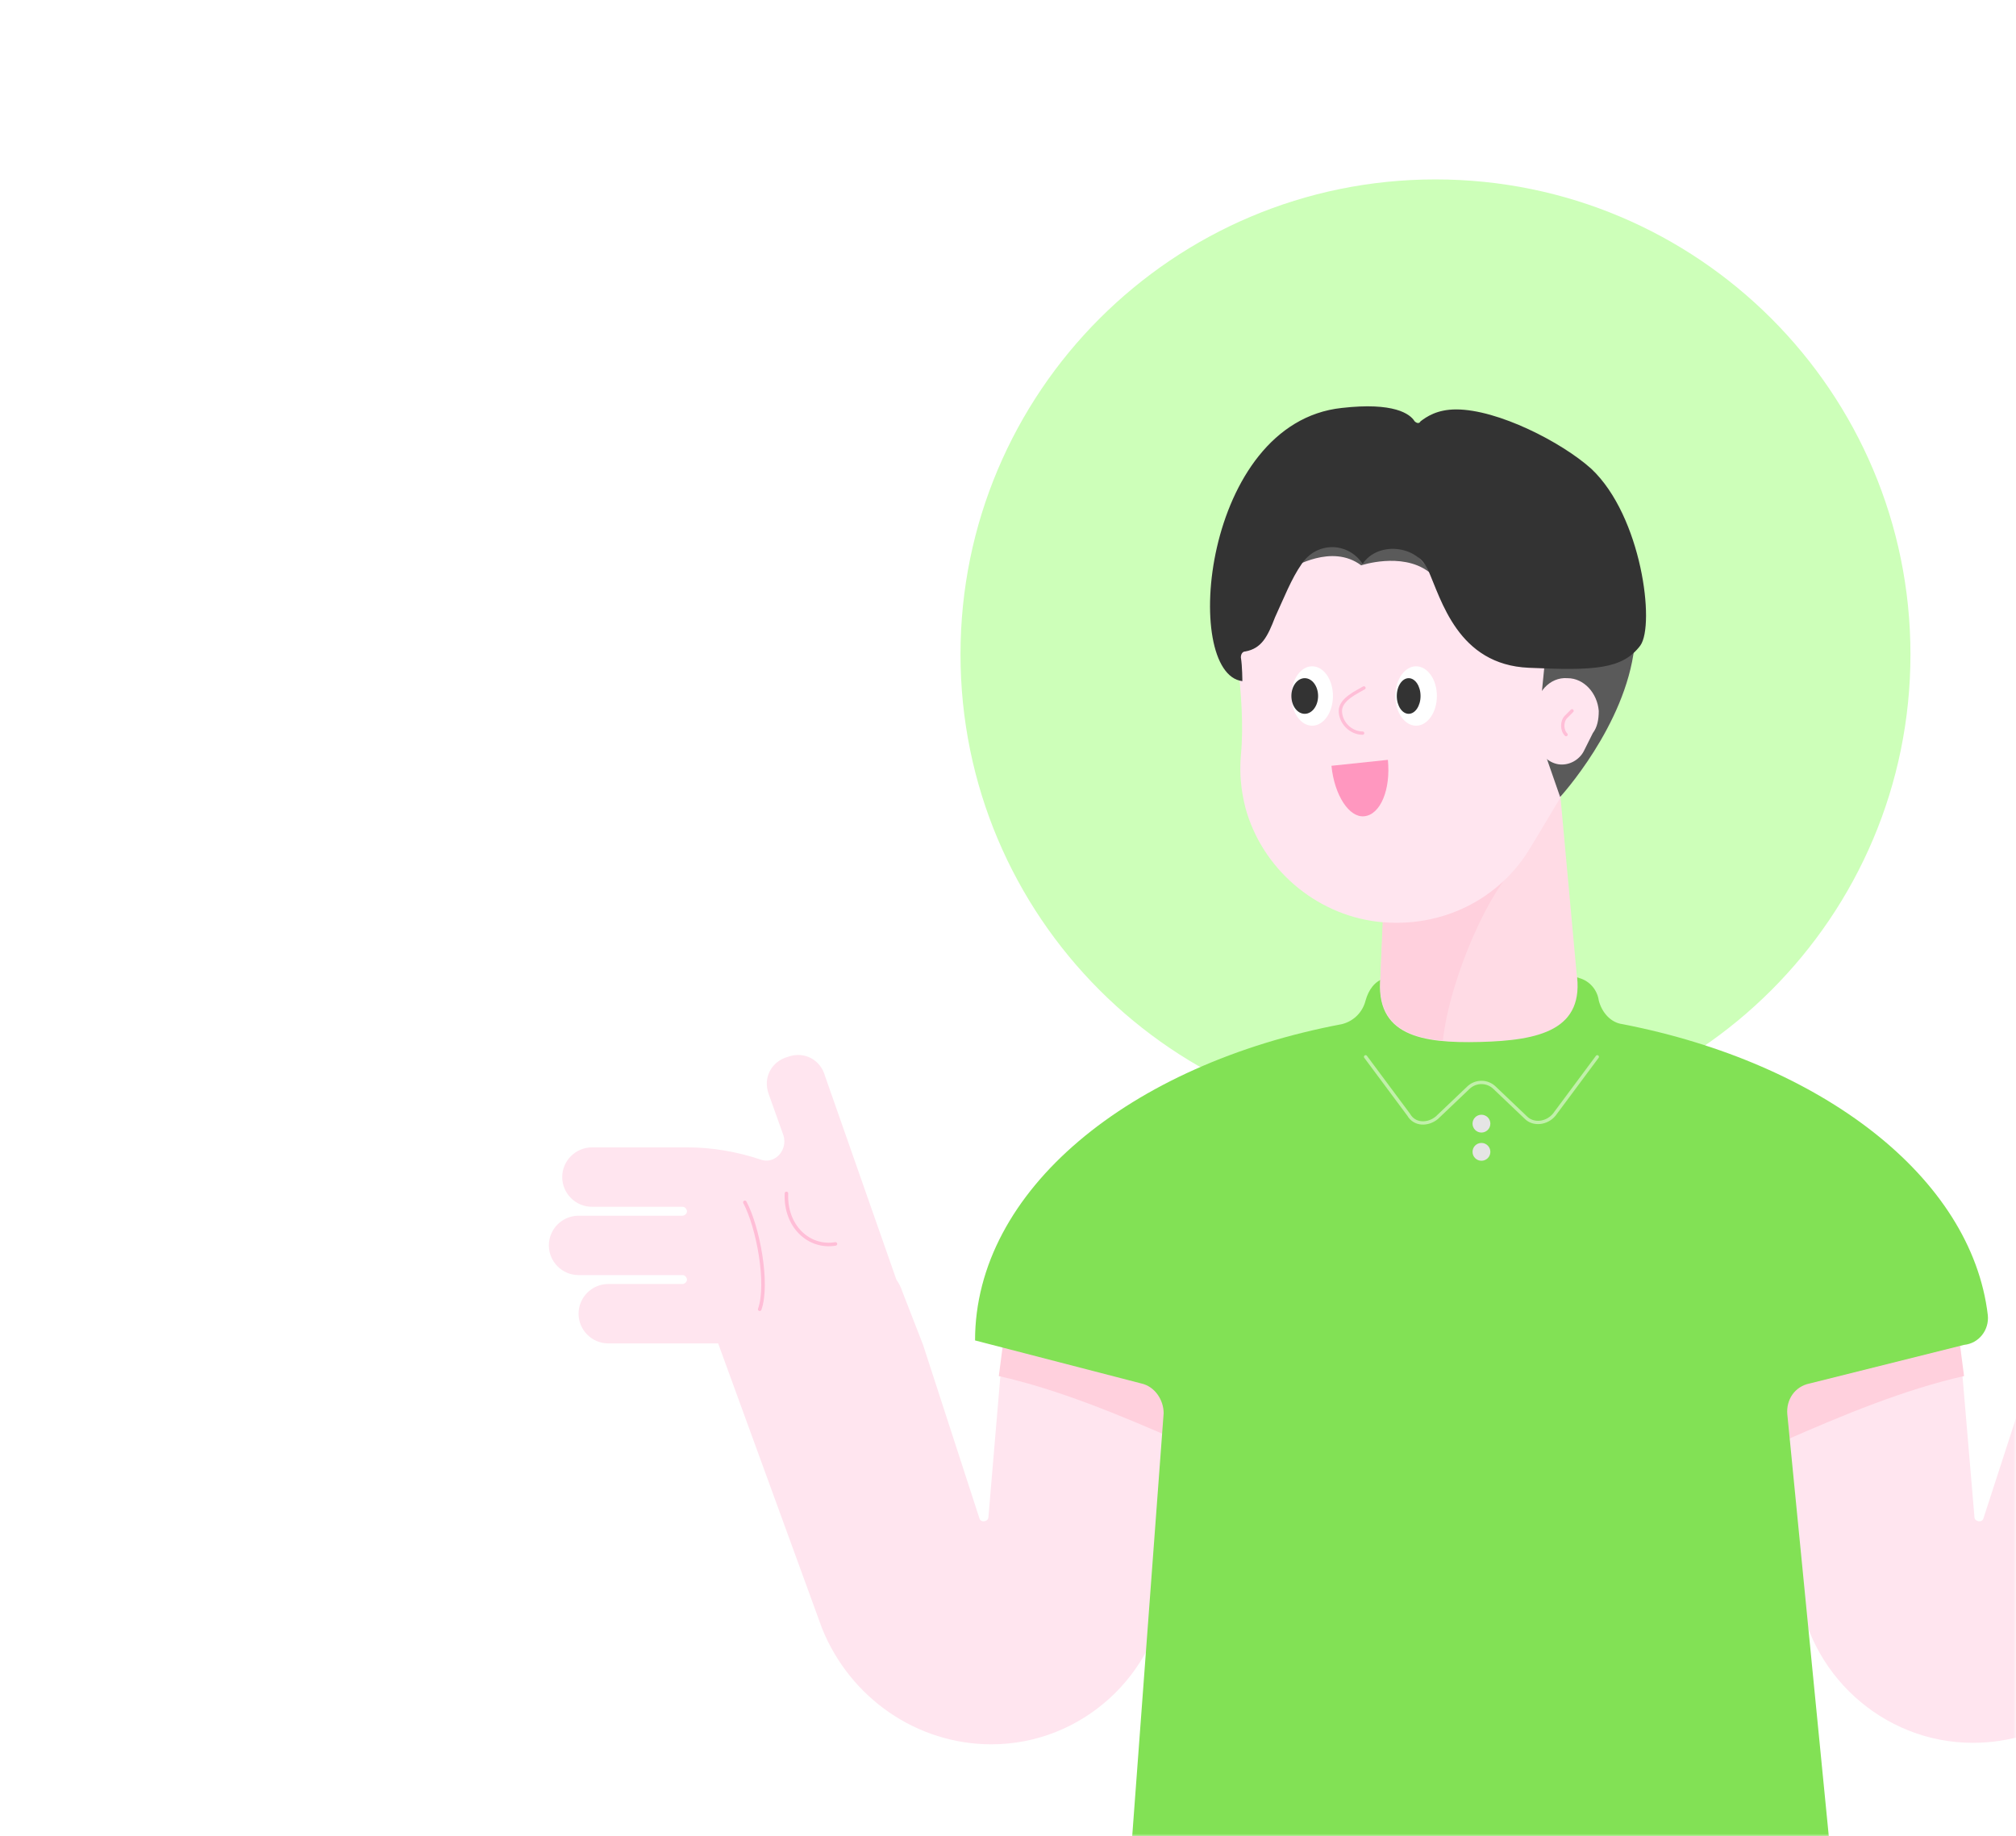 <svg width="382" height="348" viewBox="0 0 382 348" fill="none" xmlns="http://www.w3.org/2000/svg">
<mask id="mask0" mask-type="alpha" maskUnits="userSpaceOnUse" x="0" y="0" width="382" height="348">
<path d="M382 348L3.05176e-05 348L2.19259e-06 24C1.03382e-06 10.745 10.745 3.25381e-05 24 3.13794e-05L358 2.18017e-06C371.255 1.02139e-06 382 10.745 382 24L382 348Z" fill="#78CD69"/>
</mask>
<g mask="url(#mask0)">
<g filter="url(#filter0_d)">
<path d="M272 210C321.706 210 362 169.706 362 120C362 70.294 321.706 30 272 30C222.294 30 182 70.294 182 120C182 169.706 222.294 210 272 210Z" fill="#CDFFB9"/>
<path d="M371.314 250.295L374.128 283.498C374.128 284.342 375.535 284.624 375.816 283.78L386.509 250.858L390.448 240.728C390.73 239.884 391.011 239.321 391.574 238.477L405.362 199.646C406.206 196.551 409.301 194.863 412.396 195.988C415.491 196.832 417.18 199.927 416.054 203.023L413.24 210.901C412.396 213.715 414.929 216.529 417.743 215.404C421.963 213.997 426.747 213.152 431.249 213.152H449.539C452.634 213.152 455.167 215.685 455.167 218.78C455.167 221.875 452.634 224.408 449.539 224.408H432.375C431.812 224.408 431.53 224.971 431.53 225.252C431.53 225.815 432.093 226.096 432.375 226.096H452.071C455.167 226.096 457.699 228.629 457.699 231.724C457.699 234.819 455.167 237.351 452.071 237.351H432.375C431.812 237.351 431.53 237.914 431.53 238.196C431.53 238.758 432.093 239.04 432.375 239.04H446.444C449.539 239.04 452.071 241.572 452.071 244.667C452.071 247.763 449.539 250.295 446.444 250.295H431.53H425.621L405.924 304.321C400.578 317.546 387.916 326.269 373.847 326.269C356.682 326.269 342.332 313.044 340.643 296.161L336.704 254.516L371.314 250.295Z" fill="#FFE5EF"/>
<path d="M371.314 250.295L336.423 255.078L337.83 269.148C349.366 264.083 360.903 259.299 372.159 256.767L371.314 250.295Z" fill="#FFD0DD"/>
<path d="M190.103 250.295L187.29 283.499C187.29 284.343 185.883 284.624 185.601 283.78L174.909 250.858L170.969 240.728C170.688 239.884 170.407 239.321 169.844 238.477L156.337 199.928C155.493 196.832 152.398 195.144 149.303 196.27C146.208 197.114 144.519 200.209 145.645 203.304L148.459 211.183C149.303 213.997 146.77 216.811 143.956 215.685C139.736 214.278 134.952 213.434 130.45 213.434H112.16C109.065 213.434 106.532 215.966 106.532 219.062C106.532 222.157 109.065 224.689 112.16 224.689H129.325C129.887 224.689 130.169 225.252 130.169 225.534C130.169 226.096 129.606 226.378 129.325 226.378H109.628C106.532 226.378 104 228.91 104 232.005C104 235.101 106.532 237.633 109.628 237.633H129.325C129.887 237.633 130.169 238.196 130.169 238.477C130.169 239.04 129.606 239.321 129.325 239.321H115.255C112.16 239.321 109.628 241.854 109.628 244.949C109.628 248.044 112.16 250.577 115.255 250.577H130.45H136.078L155.775 304.602C161.121 317.827 173.783 326.55 187.852 326.55C205.017 326.55 219.367 313.325 221.056 296.442L224.995 254.797L190.103 250.295Z" fill="#FFE5EF"/>
<path d="M143.956 244.105C145.645 239.321 143.675 228.629 141.143 223.845" stroke="#333333" stroke-width="0.338" stroke-miterlimit="10" stroke-linecap="round" stroke-linejoin="round"/>
<path d="M149.021 222.156C148.74 228.347 153.242 232.568 158.307 231.724" stroke="#333333" stroke-width="0.338" stroke-miterlimit="10" stroke-linecap="round" stroke-linejoin="round"/>
<path d="M149.021 222.156C148.74 228.347 153.242 232.568 158.307 231.724" stroke="#FFBED7" stroke-width="0.671" stroke-miterlimit="10" stroke-linecap="round" stroke-linejoin="round"/>
<path d="M143.956 244.105C145.645 239.321 143.675 228.629 141.143 223.845" stroke="#FFBED7" stroke-width="0.671" stroke-miterlimit="10" stroke-linecap="round" stroke-linejoin="round"/>
<path d="M190.103 250.295L224.995 255.078L223.588 269.148C212.051 264.083 200.515 259.299 189.259 256.767L190.103 250.295Z" fill="#FFD0DD"/>
<path d="M376.661 245.23C373.566 219.061 345.146 197.395 307.441 190.079C305.189 189.797 303.501 187.828 302.938 185.577C302.657 183.607 301.25 181.919 299.28 181.356C286.9 177.135 274.8 177.135 262.419 181.356C260.45 181.919 259.324 183.607 258.761 185.577C258.198 187.828 256.51 189.516 254.259 190.079C214.021 197.676 184.757 221.594 184.757 250.014L216.272 258.174C218.805 258.736 220.493 261.269 220.493 263.801L214.303 347.091C214.021 350.186 216.554 353 219.649 353H341.488C344.865 353 347.397 350.186 346.834 347.091L338.674 264.083C338.393 261.269 340.081 258.736 342.895 258.174L372.159 250.858C374.973 250.576 376.942 248.044 376.661 245.23Z" fill="#82E155"/>
<path opacity="0.5" d="M302.657 196.269L294.497 207.243C293.09 208.931 290.558 209.212 289.151 207.806L283.242 202.178C281.835 200.771 279.584 200.771 278.177 202.178L272.268 207.806C270.579 209.212 268.047 209.212 266.921 207.243L258.761 196.269" stroke="white" stroke-width="0.63" stroke-miterlimit="10" stroke-linecap="round" stroke-linejoin="round"/>
<path d="M280.71 210.621C281.643 210.621 282.399 209.865 282.399 208.932C282.399 208 281.643 207.244 280.71 207.244C279.778 207.244 279.022 208 279.022 208.932C279.022 209.865 279.778 210.621 280.71 210.621Z" fill="#E5E5E5"/>
<path d="M280.71 215.966C281.643 215.966 282.399 215.211 282.399 214.278C282.399 213.346 281.643 212.59 280.71 212.59C279.778 212.59 279.022 213.346 279.022 214.278C279.022 215.211 279.778 215.966 280.71 215.966Z" fill="#E5E5E5"/>
<path d="M295.061 140.273L263.546 141.118L261.576 181.074C260.451 192.329 269.455 193.736 280.429 193.455C291.684 193.174 300.407 191.204 298.719 180.23L295.061 140.273Z" fill="#FFDBE5"/>
<path d="M288.308 159.127C282.399 163.91 274.802 181.075 273.395 193.174C266.923 192.612 262.139 190.361 261.577 183.889C261.577 182.763 261.577 181.638 261.577 181.075C261.577 181.075 261.577 181.075 261.577 180.793L262.421 160.534L288.308 159.127Z" fill="#FFD0DD"/>
<path d="M234.562 119.452C233.999 98.911 250.882 81.747 271.705 82.309C290.276 82.872 305.752 97.504 307.159 116.076C307.722 124.517 305.471 132.396 300.969 138.868C297.029 144.495 293.653 150.686 289.995 156.595C284.367 166.162 273.393 172.071 261.012 170.664C249.194 169.257 239.064 160.534 235.969 148.997C235.125 145.621 234.843 142.526 235.125 139.149C235.688 133.24 235.125 127.331 234.562 121.422C234.562 120.859 234.562 120.296 234.562 119.452Z" fill="#FFE5EF"/>
<path d="M292.809 116.919L309.692 118.608C308.003 133.521 295.622 147.028 295.622 147.028L293.371 140.556C290.276 132.114 293.09 125.08 292.809 116.919Z" fill="#5A5A5A"/>
<path d="M257.919 103.132C257.919 103.132 265.516 100.599 270.581 104.257C274.239 106.79 264.109 96.941 264.109 96.941L245.819 97.223L244.975 103.413C244.975 103.695 252.291 98.911 257.919 103.132Z" fill="#5A5A5A"/>
<path d="M289.713 122.547C276.207 121.984 273.112 109.603 270.579 103.976C268.328 99.192 261.012 98.629 258.198 102.85C255.385 98.629 249.475 98.629 246.662 102.85C244.692 105.664 243.285 109.322 241.597 112.98C240.19 116.638 239.064 118.889 235.969 119.452C235.406 119.452 235.125 120.014 235.125 120.577C235.406 122.266 235.406 125.079 235.406 125.079C223.87 123.672 227.809 76.119 254.259 73.305C264.107 72.179 267.203 74.43 268.047 75.837C268.328 76.119 268.891 76.4 269.172 75.837C270.298 74.993 272.268 73.586 275.926 73.586C283.804 73.586 295.904 79.777 301.531 84.842C311.098 93.846 313.631 114.387 310.817 118.326C307.44 122.828 302.094 123.11 289.713 122.547Z" fill="#333333"/>
<path d="M290.84 131.271C290.84 127.332 293.654 124.236 297.031 124.518C300.126 124.518 302.658 127.332 302.94 130.708C302.94 132.397 302.658 133.803 301.814 134.929C301.252 136.054 300.689 137.18 300.126 138.306C299.282 139.994 297.312 141.119 295.342 140.838C293.373 140.557 291.684 138.868 291.122 136.899C290.84 136.336 290.84 135.773 290.84 135.21C290.84 134.085 290.84 132.959 290.84 131.834C290.84 131.552 290.84 131.271 290.84 131.271Z" fill="#FFE5EF"/>
<path d="M248.633 133.521C250.809 133.521 252.573 131.001 252.573 127.893C252.573 124.785 250.809 122.266 248.633 122.266C246.458 122.266 244.694 124.785 244.694 127.893C244.694 131.001 246.458 133.521 248.633 133.521Z" fill="white"/>
<path d="M268.328 133.521C270.504 133.521 272.267 131.001 272.267 127.893C272.267 124.785 270.504 122.266 268.328 122.266C266.152 122.266 264.389 124.785 264.389 127.893C264.389 131.001 266.152 133.521 268.328 133.521Z" fill="white"/>
<path d="M247.226 131.269C248.625 131.269 249.759 129.757 249.759 127.892C249.759 126.027 248.625 124.516 247.226 124.516C245.828 124.516 244.694 126.027 244.694 127.892C244.694 129.757 245.828 131.269 247.226 131.269Z" fill="#333333"/>
<path d="M266.921 131.269C268.164 131.269 269.172 129.757 269.172 127.893C269.172 126.028 268.164 124.516 266.921 124.516C265.678 124.516 264.67 126.028 264.67 127.893C264.67 129.757 265.678 131.269 266.921 131.269Z" fill="#333333"/>
<path d="M252.289 141.118C252.852 146.745 255.666 150.966 258.479 150.685C261.575 150.403 263.544 145.62 262.982 139.992L252.289 141.118Z" fill="#FF97BF"/>
<path d="M258.2 126.486C258.2 126.486 258.763 126.205 258.2 126.486C257.356 127.049 253.979 128.456 253.979 130.707C253.979 132.958 255.949 134.928 258.2 134.928" stroke="#FFBED7" stroke-width="0.63" stroke-miterlimit="10" stroke-linecap="round" stroke-linejoin="round"/>
<path d="M296.748 135.209C295.904 134.365 295.904 132.677 296.748 131.833L297.873 130.707" stroke="#FFBED7" stroke-width="0.63" stroke-miterlimit="10" stroke-linecap="round" stroke-linejoin="round"/>
</g>
</g>
<defs>
<filter id="filter0_d" x="88" y="18" width="385.699" height="355" filterUnits="userSpaceOnUse" color-interpolation-filters="sRGB">
<feFlood flood-opacity="0" result="BackgroundImageFix"/>
<feColorMatrix in="SourceAlpha" type="matrix" values="0 0 0 0 0 0 0 0 0 0 0 0 0 0 0 0 0 0 127 0"/>
<feOffset dy="4"/>
<feGaussianBlur stdDeviation="8"/>
<feColorMatrix type="matrix" values="0 0 0 0 0 0 0 0 0 0 0 0 0 0 0 0 0 0 0.08 0"/>
<feBlend mode="normal" in2="BackgroundImageFix" result="effect1_dropShadow"/>
<feBlend mode="normal" in="SourceGraphic" in2="effect1_dropShadow" result="shape"/>
</filter>
</defs>
</svg>
